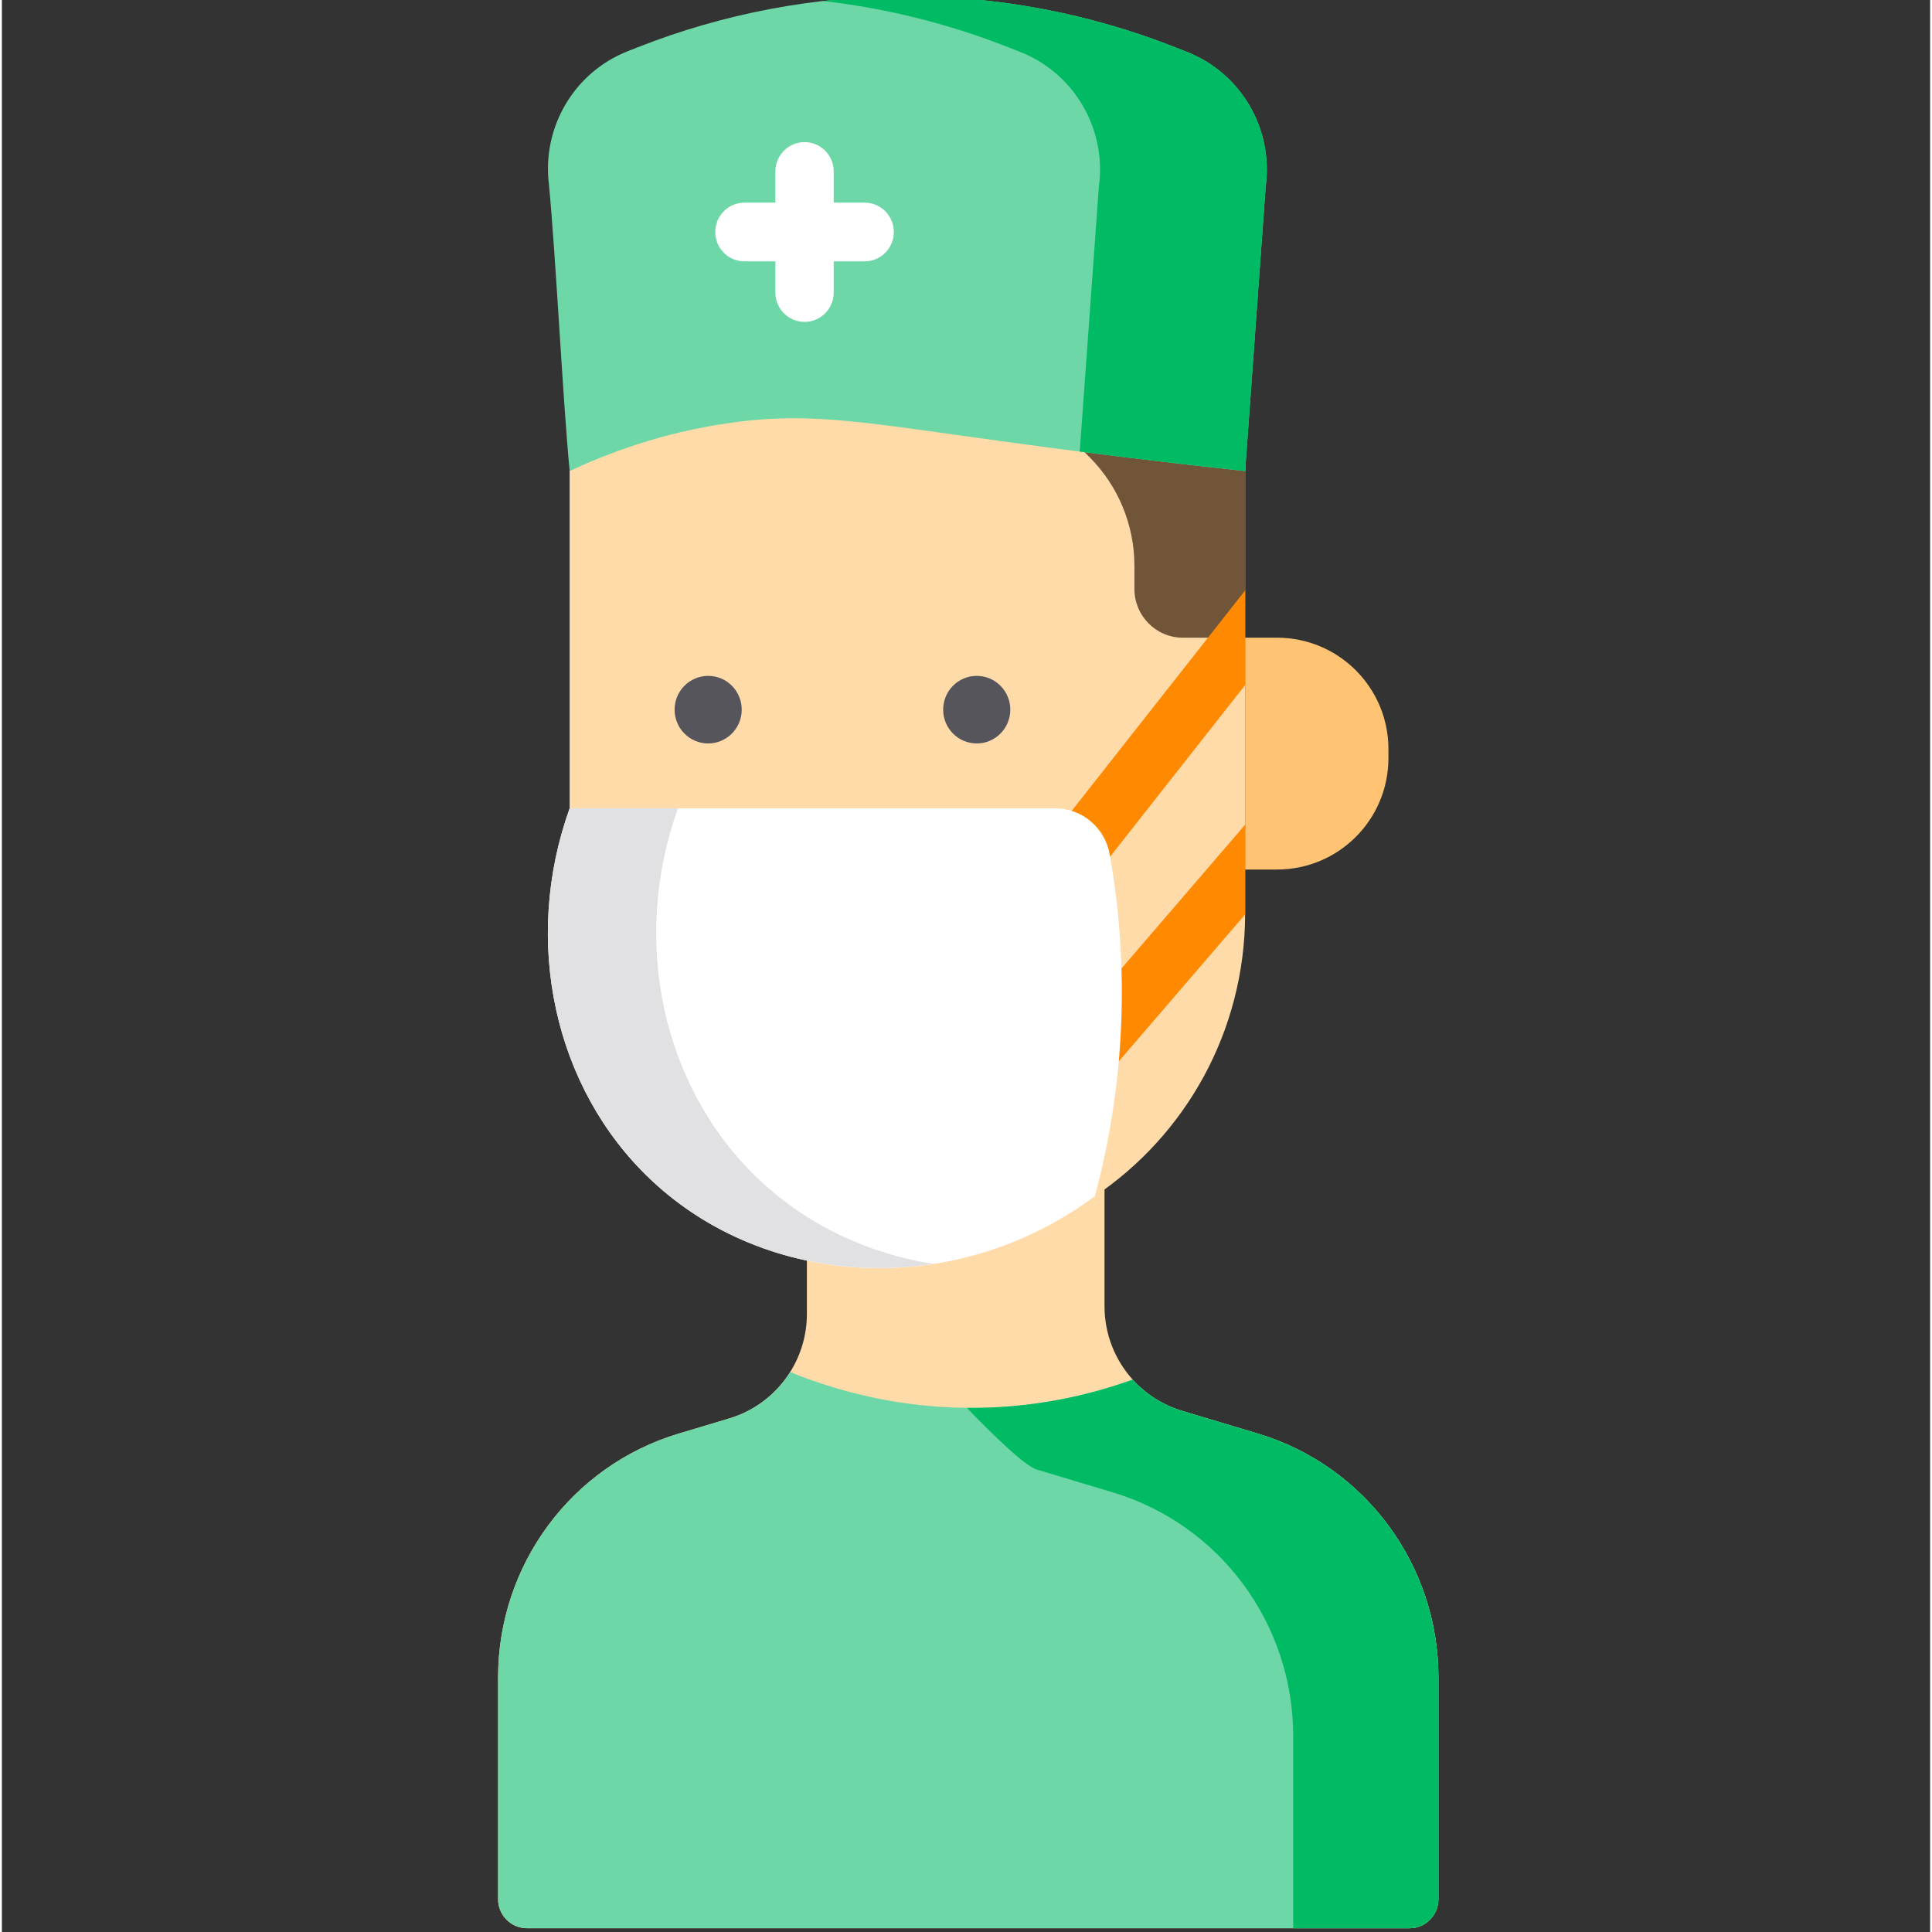 <svg height="511pt" viewBox="-131 1 511 511.999" width="511pt" xmlns="http://www.w3.org/2000/svg"><rect x="-131" y="1" width="511" height="511.999" fill="#333333" stroke="none"/><path d="m249.691 445.527v58.785c0 4.246-3.418 7.688-7.637 7.688h-233.918c-4.219 0-7.637-3.441-7.637-7.688v-58.785c0-29.82 19.465-56.098 47.855-64.609l13.457-4.035c6.828-2.043 12.461-6.5 16.086-12.277 2.832-4.508 4.438-9.824 4.438-15.43v-17.887l78.871-22.898v38.781c0 7.383 2.781 14.258 7.473 19.445 3.441 3.809 7.91 6.715 13.051 8.266l20.117 6.035c28.391 8.512 47.844 34.793 47.844 64.609zm0 0" fill="#ffdba9"/><path d="m198.473 79.895v163.434c-.105 31.133-15.883 58.562-39.82 74.676-14.219 9.574-31.293 15.145-49.68 15.145-49.441 0-89.516-40.344-89.516-90.109v-163.145zm0 0" fill="#ffdba9"/><path d="m206.93 231.434h-8.457v-61.438h8.457c16.305 0 29.516 13.215 29.516 29.516v2.406c0 16.301-13.215 29.516-29.516 29.516zm0 0" fill="#ffc473"/><path d="m65.066 189.066c0-4.945-3.98-8.953-8.895-8.953s-8.898 4.008-8.898 8.953c0 4.945 3.984 8.957 8.898 8.957s8.895-4.012 8.895-8.957zm0 0" fill="#57555c"/><path d="m136.242 189.066c0-4.945-3.984-8.953-8.898-8.953s-8.895 4.008-8.895 8.953c0 4.945 3.98 8.957 8.895 8.957s8.898-4.012 8.898-8.957zm0 0" fill="#57555c"/><path d="m135.598 10.348v75.504c0 9.297 3.668 18.211 10.195 24.785l11.52 11.594c7.566 7.621 11.816 17.953 11.816 28.727v6.113c0 7.141 5.75 12.926 12.844 12.926h16.5v-116.047c0-24.078-19.391-43.602-43.312-43.602zm0 0" fill="#715539"/><path d="m249.691 445.527v58.785c0 4.246-3.418 7.688-7.637 7.688h-233.918c-4.219 0-7.637-3.441-7.637-7.688v-58.785c0-29.82 19.465-56.098 47.855-64.609l13.457-4.035c6.828-2.043 12.461-6.5 16.086-12.277 11.832 4.82 27.996 9.383 47.34 9.5 16.625.098 31.246-3.109 43.441-7.488 3.441 3.809 7.91 6.715 13.051 8.266l20.117 6.035c28.391 8.512 47.844 34.793 47.844 64.609zm0 0" fill="#6dd7a7"/><path d="m201.848 380.918-20.117-6.035c-5.141-1.551-9.609-4.457-13.051-8.266-12.195 4.379-26.816 7.586-43.438 7.488-.176 0-.344-.008-.52-.008 6.801 7.055 15.324 15.379 18.531 16.348l20.117 6.035c28.387 8.512 47.844 34.789 47.844 64.609v50.91h30.844c4.215 0 7.637-3.445 7.637-7.688v-58.785c-.004-29.816-19.457-56.098-47.848-64.609zm0 0" fill="#00bb64"/><path d="m198.473 125.836c-24.746-2.668-44.754-5.234-58.105-7.035-41.922-5.652-56.23-8.84-78.203-5.762-18.648 2.609-33.336 8.398-42.699 12.797-1.832-19.035-3.664-56.883-5.492-75.918-1.898-15.191 6.691-29.746 20.852-35.336l2.559-1.008c45.855-18.098 96.809-18.098 142.668 0l3.059 1.207c14.309 5.648 22.906 20.43 20.801 35.754zm0 0" fill="#6dd7a7"/><path d="m183.113 14.781-3.062-1.207c-29.918-11.809-62.008-15.91-93.434-12.309 16.738 1.918 33.293 6.016 49.23 12.309l3.062 1.207c14.305 5.648 22.906 20.43 20.797 35.754l-5.062 70.141c11.934 1.527 26.75 3.32 43.828 5.16l5.438-75.301c2.109-15.324-6.488-30.105-20.797-35.754zm0 0" fill="#00bb64"/><path d="m81.711 86.305c-4.266 0-7.727-3.484-7.727-7.781v-32.082c0-4.301 3.461-7.781 7.727-7.781 4.27 0 7.73 3.484 7.73 7.781v32.082c0 4.297-3.461 7.781-7.73 7.781zm0 0" fill="#fff"/><path d="m97.648 70.262h-31.871c-4.266 0-7.727-3.484-7.727-7.781 0-4.293 3.461-7.777 7.727-7.777h31.871c4.266 0 7.727 3.484 7.727 7.777 0 4.297-3.461 7.781-7.727 7.781zm0 0" fill="#fff"/><path d="m198.473 157.473v25.074l-42.273 53.719c-1.523 1.938-3.789 2.953-6.066 2.953-1.68 0-3.371-.547-4.793-1.688-3.348-2.668-3.906-7.562-1.258-10.926zm0 0" fill="#ff8900"/><path d="m198.473 219.551v23.777l-35.379 41.145c-1.523 1.773-3.68 2.688-5.844 2.688-1.793 0-3.594-.625-5.047-1.898-3.234-2.812-3.586-7.73-.793-10.977zm0 0" fill="#ff8900"/><path d="m148.117 215.211c7.113 0 13.207 5.125 14.461 12.176 1.781 9.996 3.086 21.57 3.215 34.426.23 22.953-3.379 42.184-7.137 56.188-36.973 27.434-87.023 24.656-117.742-4.422-25.539-24.176-34.094-63.109-21.453-98.367zm0 0" fill="#fff"/><path d="m69.617 313.578c-25.539-24.176-34.098-63.109-21.453-98.367h-28.703c-12.641 35.258-4.086 74.191 21.453 98.367 19.828 18.77 47.711 26.559 74.93 22.363-17.203-2.688-33.402-10.223-46.227-22.363zm0 0" fill="#e1e1e3"/></svg>